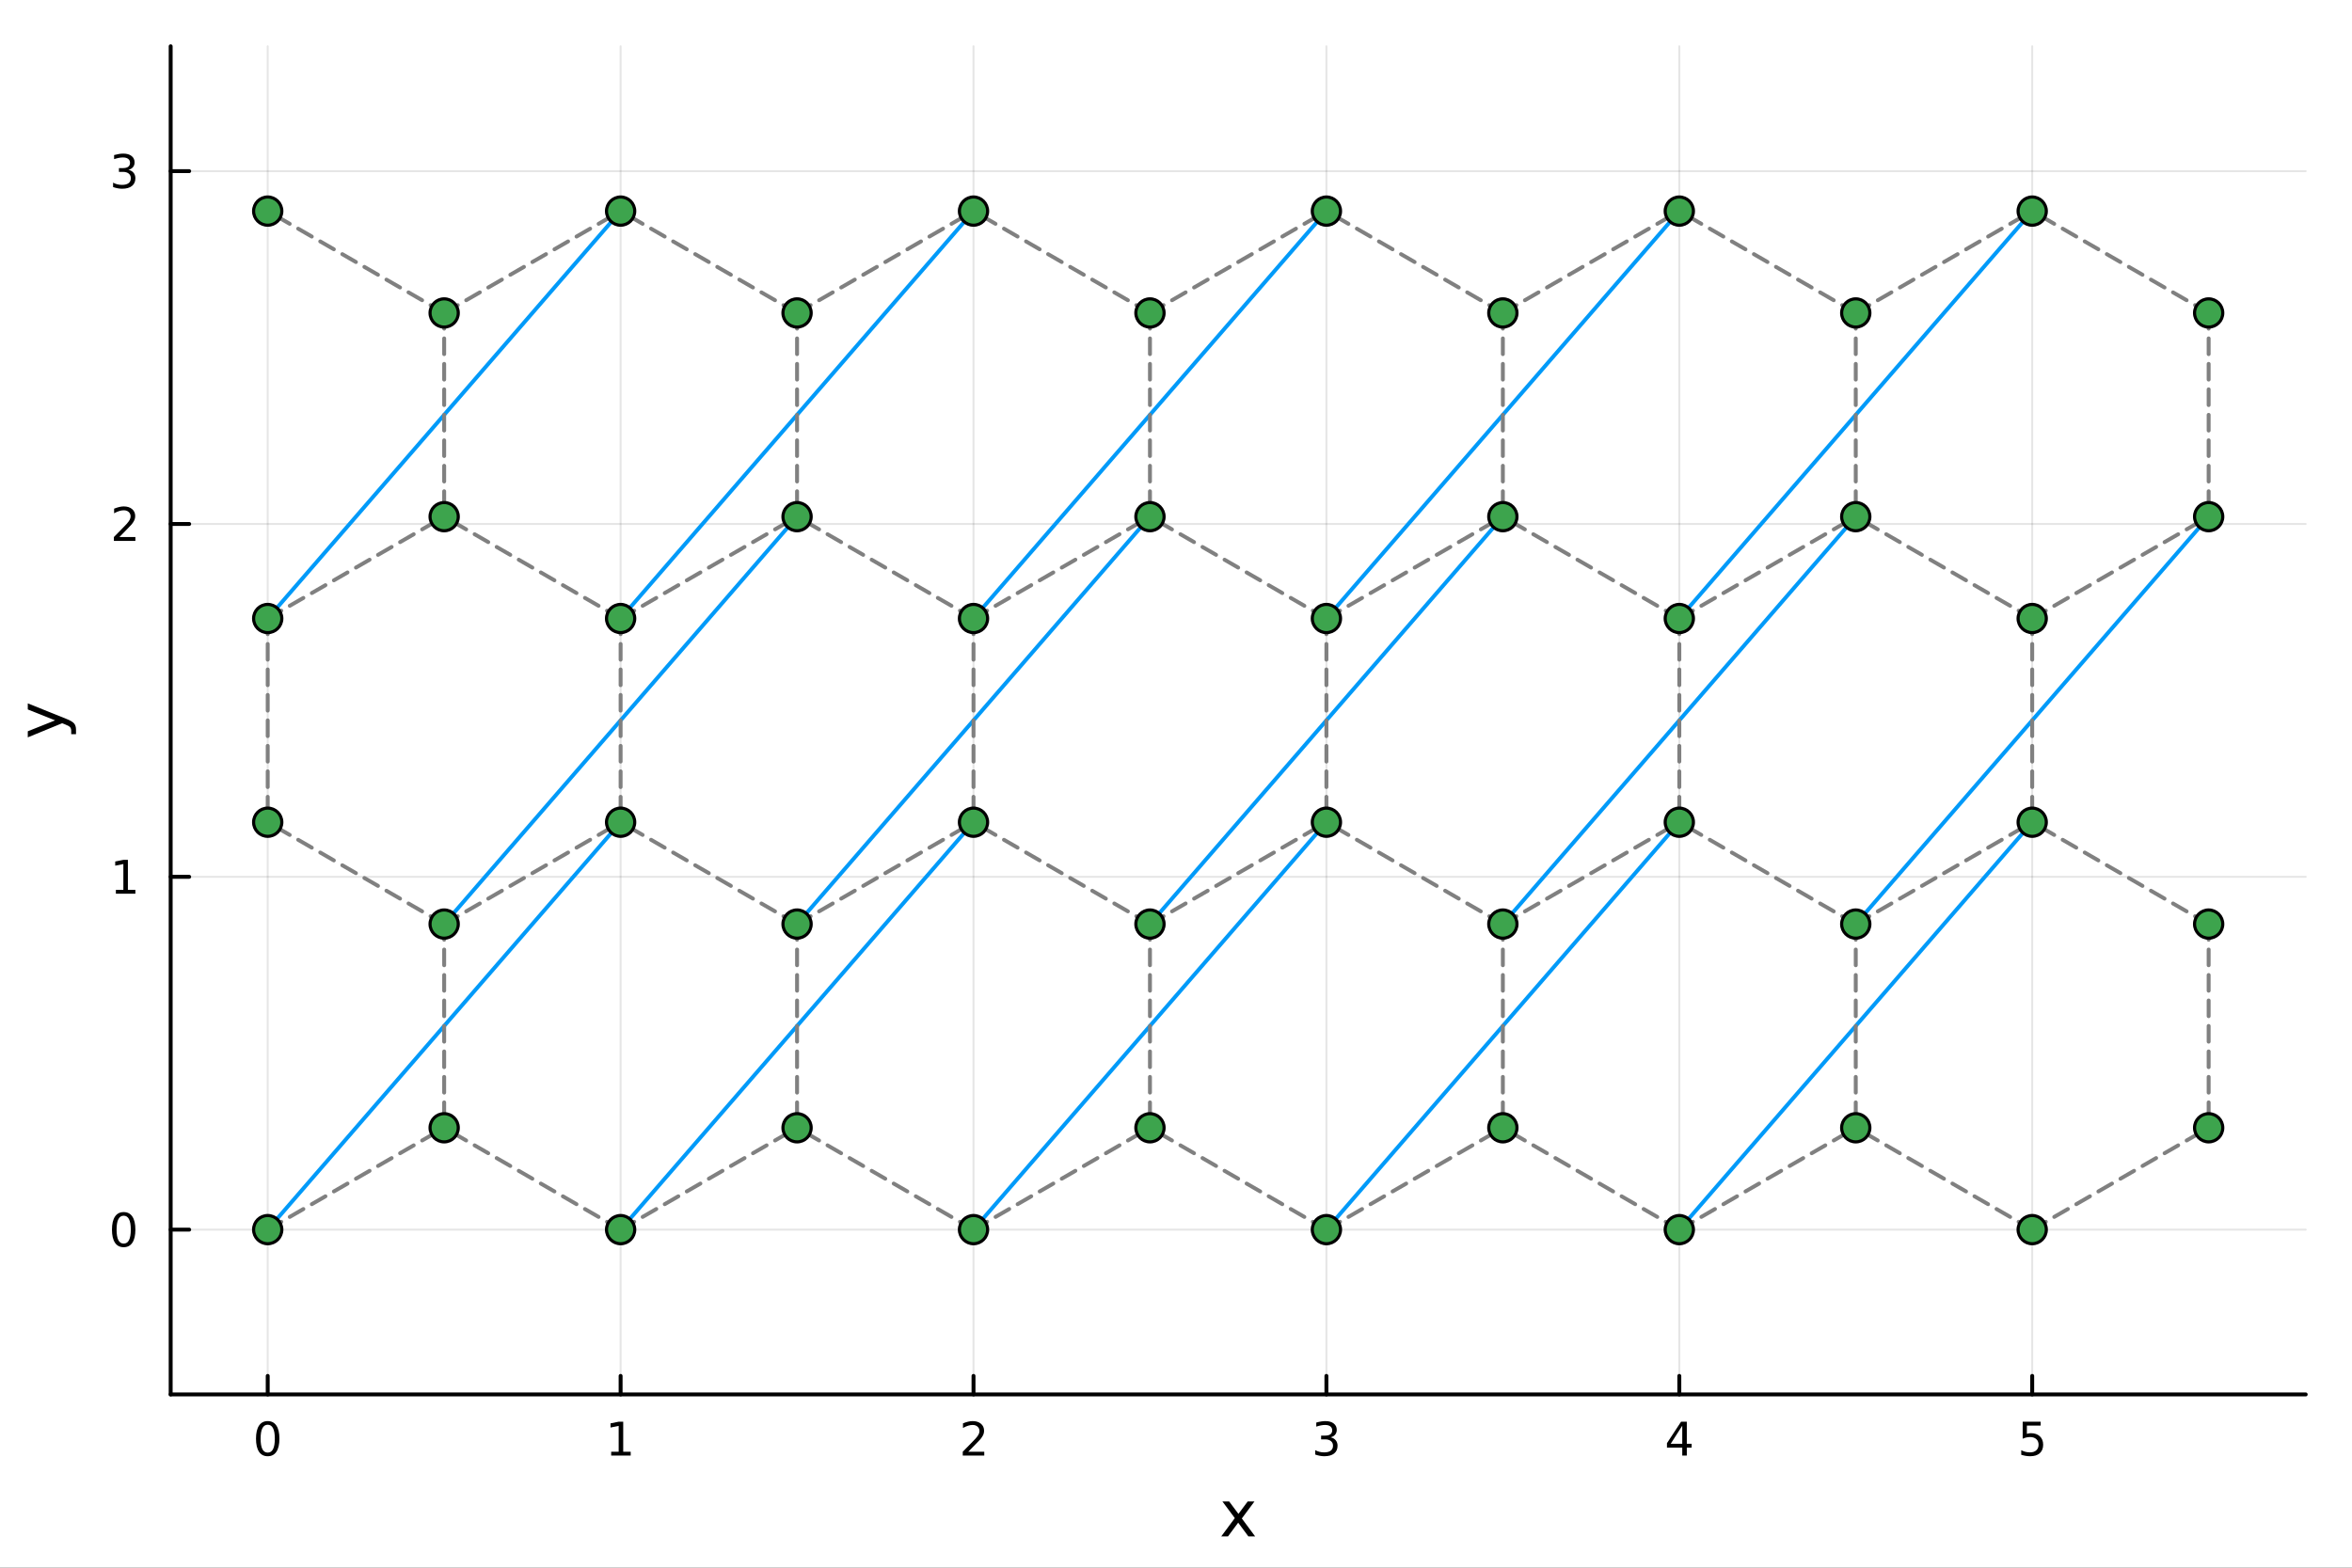 <?xml version="1.0" encoding="utf-8"?>
<svg xmlns="http://www.w3.org/2000/svg" xmlns:xlink="http://www.w3.org/1999/xlink" width="600" height="400" viewBox="0 0 2400 1600">
<rect x="0" y="0" width="2400" height="1600" fill="#333333" stroke="none"/>
<defs>
  <clipPath id="clip630">
    <rect x="0" y="0" width="2400" height="1600"/>
  </clipPath>
</defs>
<path clip-path="url(#clip630)" d="M0 1600 L2400 1600 L2400 0 L0 0  Z" fill="#ffffff" fill-rule="evenodd" fill-opacity="1"/>
<defs>
  <clipPath id="clip631">
    <rect x="480" y="0" width="1681" height="1600"/>
  </clipPath>
</defs>
<path clip-path="url(#clip630)" d="M174.149 1423.18 L2352.76 1423.18 L2352.76 47.244 L174.149 47.244  Z" fill="#ffffff" fill-rule="evenodd" fill-opacity="1"/>
<defs>
  <clipPath id="clip632">
    <rect x="174" y="47" width="2180" height="1377"/>
  </clipPath>
</defs>
<polyline clip-path="url(#clip632)" style="stroke:#000000; stroke-linecap:round; stroke-linejoin:round; stroke-width:2; stroke-opacity:0.1; fill:none" points="273.177,1423.18 273.177,47.244 "/>
<polyline clip-path="url(#clip632)" style="stroke:#000000; stroke-linecap:round; stroke-linejoin:round; stroke-width:2; stroke-opacity:0.1; fill:none" points="633.277,1423.18 633.277,47.244 "/>
<polyline clip-path="url(#clip632)" style="stroke:#000000; stroke-linecap:round; stroke-linejoin:round; stroke-width:2; stroke-opacity:0.1; fill:none" points="993.377,1423.18 993.377,47.244 "/>
<polyline clip-path="url(#clip632)" style="stroke:#000000; stroke-linecap:round; stroke-linejoin:round; stroke-width:2; stroke-opacity:0.1; fill:none" points="1353.48,1423.18 1353.48,47.244 "/>
<polyline clip-path="url(#clip632)" style="stroke:#000000; stroke-linecap:round; stroke-linejoin:round; stroke-width:2; stroke-opacity:0.1; fill:none" points="1713.58,1423.18 1713.58,47.244 "/>
<polyline clip-path="url(#clip632)" style="stroke:#000000; stroke-linecap:round; stroke-linejoin:round; stroke-width:2; stroke-opacity:0.1; fill:none" points="2073.68,1423.18 2073.68,47.244 "/>
<polyline clip-path="url(#clip632)" style="stroke:#000000; stroke-linecap:round; stroke-linejoin:round; stroke-width:2; stroke-opacity:0.1; fill:none" points="174.149,1254.97 2352.76,1254.97 "/>
<polyline clip-path="url(#clip632)" style="stroke:#000000; stroke-linecap:round; stroke-linejoin:round; stroke-width:2; stroke-opacity:0.1; fill:none" points="174.149,894.872 2352.76,894.872 "/>
<polyline clip-path="url(#clip632)" style="stroke:#000000; stroke-linecap:round; stroke-linejoin:round; stroke-width:2; stroke-opacity:0.1; fill:none" points="174.149,534.771 2352.76,534.771 "/>
<polyline clip-path="url(#clip632)" style="stroke:#000000; stroke-linecap:round; stroke-linejoin:round; stroke-width:2; stroke-opacity:0.1; fill:none" points="174.149,174.671 2352.76,174.671 "/>
<polyline clip-path="url(#clip630)" style="stroke:#000000; stroke-linecap:round; stroke-linejoin:round; stroke-width:4; stroke-opacity:1; fill:none" points="174.149,1423.18 2352.76,1423.18 "/>
<polyline clip-path="url(#clip630)" style="stroke:#000000; stroke-linecap:round; stroke-linejoin:round; stroke-width:4; stroke-opacity:1; fill:none" points="273.177,1423.18 273.177,1404.28 "/>
<polyline clip-path="url(#clip630)" style="stroke:#000000; stroke-linecap:round; stroke-linejoin:round; stroke-width:4; stroke-opacity:1; fill:none" points="633.277,1423.18 633.277,1404.28 "/>
<polyline clip-path="url(#clip630)" style="stroke:#000000; stroke-linecap:round; stroke-linejoin:round; stroke-width:4; stroke-opacity:1; fill:none" points="993.377,1423.18 993.377,1404.28 "/>
<polyline clip-path="url(#clip630)" style="stroke:#000000; stroke-linecap:round; stroke-linejoin:round; stroke-width:4; stroke-opacity:1; fill:none" points="1353.48,1423.18 1353.48,1404.28 "/>
<polyline clip-path="url(#clip630)" style="stroke:#000000; stroke-linecap:round; stroke-linejoin:round; stroke-width:4; stroke-opacity:1; fill:none" points="1713.58,1423.18 1713.58,1404.28 "/>
<polyline clip-path="url(#clip630)" style="stroke:#000000; stroke-linecap:round; stroke-linejoin:round; stroke-width:4; stroke-opacity:1; fill:none" points="2073.68,1423.18 2073.68,1404.28 "/>
<path clip-path="url(#clip630)" d="M273.177 1454.1 Q269.565 1454.1 267.737 1457.66 Q265.931 1461.2 265.931 1468.33 Q265.931 1475.44 267.737 1479.01 Q269.565 1482.55 273.177 1482.55 Q276.811 1482.55 278.616 1479.01 Q280.445 1475.44 280.445 1468.33 Q280.445 1461.2 278.616 1457.66 Q276.811 1454.1 273.177 1454.1 M273.177 1450.39 Q278.987 1450.39 282.042 1455 Q285.121 1459.58 285.121 1468.33 Q285.121 1477.06 282.042 1481.67 Q278.987 1486.25 273.177 1486.25 Q267.366 1486.25 264.288 1481.67 Q261.232 1477.06 261.232 1468.33 Q261.232 1459.58 264.288 1455 Q267.366 1450.39 273.177 1450.39 Z" fill="#000000" fill-rule="nonzero" fill-opacity="1" /><path clip-path="url(#clip630)" d="M623.659 1481.64 L631.298 1481.64 L631.298 1455.28 L622.988 1456.95 L622.988 1452.69 L631.251 1451.02 L635.927 1451.02 L635.927 1481.64 L643.566 1481.64 L643.566 1485.58 L623.659 1485.58 L623.659 1481.64 Z" fill="#000000" fill-rule="nonzero" fill-opacity="1" /><path clip-path="url(#clip630)" d="M988.03 1481.64 L1004.35 1481.64 L1004.35 1485.58 L982.405 1485.58 L982.405 1481.64 Q985.067 1478.89 989.65 1474.26 Q994.257 1469.61 995.437 1468.27 Q997.683 1465.74 998.562 1464.01 Q999.465 1462.25 999.465 1460.56 Q999.465 1457.8 997.521 1456.07 Q995.599 1454.33 992.498 1454.33 Q990.298 1454.33 987.845 1455.09 Q985.414 1455.86 982.636 1457.41 L982.636 1452.69 Q985.461 1451.55 987.914 1450.97 Q990.368 1450.39 992.405 1450.39 Q997.775 1450.39 1000.97 1453.08 Q1004.16 1455.77 1004.16 1460.26 Q1004.16 1462.39 1003.35 1464.31 Q1002.57 1466.2 1000.46 1468.8 Q999.882 1469.47 996.78 1472.69 Q993.678 1475.88 988.03 1481.64 Z" fill="#000000" fill-rule="nonzero" fill-opacity="1" /><path clip-path="url(#clip630)" d="M1357.73 1466.95 Q1361.08 1467.66 1362.96 1469.93 Q1364.85 1472.2 1364.85 1475.53 Q1364.85 1480.65 1361.34 1483.45 Q1357.82 1486.25 1351.34 1486.25 Q1349.16 1486.25 1346.85 1485.81 Q1344.55 1485.39 1342.1 1484.54 L1342.1 1480.02 Q1344.04 1481.16 1346.36 1481.74 Q1348.67 1482.32 1351.2 1482.32 Q1355.6 1482.32 1357.89 1480.58 Q1360.2 1478.84 1360.2 1475.53 Q1360.2 1472.48 1358.05 1470.77 Q1355.92 1469.03 1352.1 1469.03 L1348.07 1469.03 L1348.07 1465.19 L1352.29 1465.19 Q1355.73 1465.19 1357.56 1463.82 Q1359.39 1462.43 1359.39 1459.84 Q1359.39 1457.18 1357.49 1455.77 Q1355.62 1454.33 1352.1 1454.33 Q1350.18 1454.33 1347.98 1454.75 Q1345.78 1455.16 1343.14 1456.04 L1343.14 1451.88 Q1345.8 1451.14 1348.12 1450.77 Q1350.46 1450.39 1352.52 1450.39 Q1357.84 1450.39 1360.94 1452.83 Q1364.04 1455.23 1364.04 1459.35 Q1364.04 1462.22 1362.4 1464.21 Q1360.76 1466.18 1357.73 1466.95 Z" fill="#000000" fill-rule="nonzero" fill-opacity="1" /><path clip-path="url(#clip630)" d="M1716.59 1455.09 L1704.78 1473.54 L1716.59 1473.54 L1716.59 1455.09 M1715.36 1451.02 L1721.24 1451.02 L1721.24 1473.54 L1726.17 1473.54 L1726.17 1477.43 L1721.24 1477.43 L1721.24 1485.58 L1716.59 1485.58 L1716.59 1477.43 L1700.99 1477.43 L1700.99 1472.92 L1715.36 1451.02 Z" fill="#000000" fill-rule="nonzero" fill-opacity="1" /><path clip-path="url(#clip630)" d="M2063.96 1451.02 L2082.31 1451.02 L2082.31 1454.96 L2068.24 1454.96 L2068.24 1463.43 Q2069.26 1463.08 2070.28 1462.92 Q2071.29 1462.73 2072.31 1462.73 Q2078.1 1462.73 2081.48 1465.9 Q2084.86 1469.08 2084.86 1474.49 Q2084.86 1480.07 2081.39 1483.17 Q2077.91 1486.25 2071.59 1486.25 Q2069.42 1486.25 2067.15 1485.88 Q2064.91 1485.51 2062.5 1484.77 L2062.5 1480.07 Q2064.58 1481.2 2066.8 1481.76 Q2069.03 1482.32 2071.5 1482.32 Q2075.51 1482.32 2077.84 1480.21 Q2080.18 1478.1 2080.18 1474.49 Q2080.18 1470.88 2077.84 1468.77 Q2075.51 1466.67 2071.5 1466.67 Q2069.63 1466.67 2067.75 1467.08 Q2065.9 1467.5 2063.96 1468.38 L2063.96 1451.02 Z" fill="#000000" fill-rule="nonzero" fill-opacity="1" /><path clip-path="url(#clip630)" d="M1280.07 1532.4 L1267.18 1549.74 L1280.74 1568.04 L1273.83 1568.04 L1263.45 1554.04 L1253.08 1568.04 L1246.17 1568.04 L1260.01 1549.39 L1247.35 1532.4 L1254.25 1532.4 L1263.71 1545.1 L1273.16 1532.4 L1280.07 1532.4 Z" fill="#000000" fill-rule="nonzero" fill-opacity="1" /><polyline clip-path="url(#clip630)" style="stroke:#000000; stroke-linecap:round; stroke-linejoin:round; stroke-width:4; stroke-opacity:1; fill:none" points="174.149,1423.18 174.149,47.244 "/>
<polyline clip-path="url(#clip630)" style="stroke:#000000; stroke-linecap:round; stroke-linejoin:round; stroke-width:4; stroke-opacity:1; fill:none" points="174.149,1254.97 193.047,1254.97 "/>
<polyline clip-path="url(#clip630)" style="stroke:#000000; stroke-linecap:round; stroke-linejoin:round; stroke-width:4; stroke-opacity:1; fill:none" points="174.149,894.872 193.047,894.872 "/>
<polyline clip-path="url(#clip630)" style="stroke:#000000; stroke-linecap:round; stroke-linejoin:round; stroke-width:4; stroke-opacity:1; fill:none" points="174.149,534.771 193.047,534.771 "/>
<polyline clip-path="url(#clip630)" style="stroke:#000000; stroke-linecap:round; stroke-linejoin:round; stroke-width:4; stroke-opacity:1; fill:none" points="174.149,174.671 193.047,174.671 "/>
<path clip-path="url(#clip630)" d="M126.205 1240.77 Q122.593 1240.77 120.765 1244.34 Q118.959 1247.88 118.959 1255.01 Q118.959 1262.11 120.765 1265.68 Q122.593 1269.22 126.205 1269.22 Q129.839 1269.22 131.644 1265.68 Q133.473 1262.11 133.473 1255.01 Q133.473 1247.88 131.644 1244.34 Q129.839 1240.77 126.205 1240.77 M126.205 1237.07 Q132.015 1237.07 135.07 1241.67 Q138.149 1246.26 138.149 1255.01 Q138.149 1263.73 135.07 1268.34 Q132.015 1272.92 126.205 1272.92 Q120.394 1272.92 117.316 1268.34 Q114.26 1263.73 114.26 1255.01 Q114.26 1246.26 117.316 1241.67 Q120.394 1237.07 126.205 1237.07 Z" fill="#000000" fill-rule="nonzero" fill-opacity="1" /><path clip-path="url(#clip630)" d="M118.242 908.217 L125.88 908.217 L125.88 881.851 L117.57 883.518 L117.57 879.258 L125.834 877.592 L130.51 877.592 L130.51 908.217 L138.149 908.217 L138.149 912.152 L118.242 912.152 L118.242 908.217 Z" fill="#000000" fill-rule="nonzero" fill-opacity="1" /><path clip-path="url(#clip630)" d="M121.83 548.116 L138.149 548.116 L138.149 552.051 L116.205 552.051 L116.205 548.116 Q118.867 545.362 123.45 540.732 Q128.056 536.079 129.237 534.737 Q131.482 532.214 132.362 530.477 Q133.265 528.718 133.265 527.028 Q133.265 524.274 131.32 522.538 Q129.399 520.802 126.297 520.802 Q124.098 520.802 121.644 521.565 Q119.214 522.329 116.436 523.88 L116.436 519.158 Q119.26 518.024 121.714 517.445 Q124.168 516.866 126.205 516.866 Q131.575 516.866 134.769 519.552 Q137.964 522.237 137.964 526.727 Q137.964 528.857 137.154 530.778 Q136.367 532.676 134.26 535.269 Q133.681 535.94 130.58 539.158 Q127.478 542.352 121.83 548.116 Z" fill="#000000" fill-rule="nonzero" fill-opacity="1" /><path clip-path="url(#clip630)" d="M131.019 173.317 Q134.376 174.034 136.251 176.303 Q138.149 178.571 138.149 181.905 Q138.149 187.021 134.63 189.821 Q131.112 192.622 124.63 192.622 Q122.455 192.622 120.14 192.183 Q117.848 191.766 115.394 190.909 L115.394 186.396 Q117.339 187.53 119.654 188.108 Q121.968 188.687 124.492 188.687 Q128.89 188.687 131.181 186.951 Q133.496 185.215 133.496 181.905 Q133.496 178.849 131.343 177.136 Q129.214 175.4 125.394 175.4 L121.367 175.4 L121.367 171.558 L125.58 171.558 Q129.029 171.558 130.857 170.192 Q132.686 168.803 132.686 166.21 Q132.686 163.548 130.788 162.136 Q128.913 160.701 125.394 160.701 Q123.473 160.701 121.274 161.118 Q119.075 161.535 116.436 162.414 L116.436 158.248 Q119.098 157.507 121.413 157.136 Q123.751 156.766 125.811 156.766 Q131.135 156.766 134.237 159.197 Q137.339 161.604 137.339 165.724 Q137.339 168.595 135.695 170.585 Q134.052 172.553 131.019 173.317 Z" fill="#000000" fill-rule="nonzero" fill-opacity="1" /><path clip-path="url(#clip630)" d="M67.314 733.525 Q73.68 736.008 75.622 738.363 Q77.563 740.718 77.563 744.665 L77.563 749.344 L72.662 749.344 L72.662 745.906 Q72.662 743.487 71.516 742.151 Q70.37 740.814 66.105 739.191 L63.431 738.14 L28.356 752.559 L28.356 746.352 L56.238 735.212 L28.356 724.072 L28.356 717.865 L67.314 733.525 Z" fill="#000000" fill-rule="nonzero" fill-opacity="1" /><polyline clip-path="url(#clip632)" style="stroke:#009af9; stroke-linecap:round; stroke-linejoin:round; stroke-width:4; stroke-opacity:1; fill:none" points="273.177,631.26 633.277,215.452 "/>
<polyline clip-path="url(#clip632)" style="stroke:#009af9; stroke-linecap:round; stroke-linejoin:round; stroke-width:4; stroke-opacity:1; fill:none" points="273.177,1254.97 633.277,839.164 "/>
<polyline clip-path="url(#clip632)" style="stroke:#009af9; stroke-linecap:round; stroke-linejoin:round; stroke-width:4; stroke-opacity:1; fill:none" points="453.227,943.116 813.327,527.308 "/>
<polyline clip-path="url(#clip632)" style="stroke:#009af9; stroke-linecap:round; stroke-linejoin:round; stroke-width:4; stroke-opacity:1; fill:none" points="633.277,631.26 993.377,215.452 "/>
<polyline clip-path="url(#clip632)" style="stroke:#009af9; stroke-linecap:round; stroke-linejoin:round; stroke-width:4; stroke-opacity:1; fill:none" points="633.277,1254.97 993.377,839.164 "/>
<polyline clip-path="url(#clip632)" style="stroke:#009af9; stroke-linecap:round; stroke-linejoin:round; stroke-width:4; stroke-opacity:1; fill:none" points="813.327,943.116 1173.43,527.308 "/>
<polyline clip-path="url(#clip632)" style="stroke:#009af9; stroke-linecap:round; stroke-linejoin:round; stroke-width:4; stroke-opacity:1; fill:none" points="993.377,631.26 1353.48,215.452 "/>
<polyline clip-path="url(#clip632)" style="stroke:#009af9; stroke-linecap:round; stroke-linejoin:round; stroke-width:4; stroke-opacity:1; fill:none" points="993.377,1254.97 1353.48,839.164 "/>
<polyline clip-path="url(#clip632)" style="stroke:#009af9; stroke-linecap:round; stroke-linejoin:round; stroke-width:4; stroke-opacity:1; fill:none" points="1173.43,943.116 1533.53,527.308 "/>
<polyline clip-path="url(#clip632)" style="stroke:#009af9; stroke-linecap:round; stroke-linejoin:round; stroke-width:4; stroke-opacity:1; fill:none" points="1353.48,631.26 1713.58,215.452 "/>
<polyline clip-path="url(#clip632)" style="stroke:#009af9; stroke-linecap:round; stroke-linejoin:round; stroke-width:4; stroke-opacity:1; fill:none" points="1353.48,1254.97 1713.58,839.164 "/>
<polyline clip-path="url(#clip632)" style="stroke:#009af9; stroke-linecap:round; stroke-linejoin:round; stroke-width:4; stroke-opacity:1; fill:none" points="1533.53,943.116 1893.63,527.308 "/>
<polyline clip-path="url(#clip632)" style="stroke:#009af9; stroke-linecap:round; stroke-linejoin:round; stroke-width:4; stroke-opacity:1; fill:none" points="1713.58,631.26 2073.68,215.452 "/>
<polyline clip-path="url(#clip632)" style="stroke:#009af9; stroke-linecap:round; stroke-linejoin:round; stroke-width:4; stroke-opacity:1; fill:none" points="1713.58,1254.97 2073.68,839.164 "/>
<polyline clip-path="url(#clip632)" style="stroke:#009af9; stroke-linecap:round; stroke-linejoin:round; stroke-width:4; stroke-opacity:1; fill:none" points="1893.63,943.116 2253.73,527.308 "/>
<polyline clip-path="url(#clip632)" style="stroke:#808080; stroke-linecap:round; stroke-linejoin:round; stroke-width:4; stroke-opacity:1; fill:none" stroke-dasharray="16, 10" points="273.177,631.26 273.177,839.164 "/>
<polyline clip-path="url(#clip632)" style="stroke:#808080; stroke-linecap:round; stroke-linejoin:round; stroke-width:4; stroke-opacity:1; fill:none" stroke-dasharray="16, 10" points="273.177,631.26 453.227,527.308 "/>
<polyline clip-path="url(#clip632)" style="stroke:#808080; stroke-linecap:round; stroke-linejoin:round; stroke-width:4; stroke-opacity:1; fill:none" stroke-dasharray="16, 10" points="453.227,319.404 453.227,527.308 "/>
<polyline clip-path="url(#clip632)" style="stroke:#808080; stroke-linecap:round; stroke-linejoin:round; stroke-width:4; stroke-opacity:1; fill:none" stroke-dasharray="16, 10" points="453.227,319.404 273.177,215.452 "/>
<polyline clip-path="url(#clip632)" style="stroke:#808080; stroke-linecap:round; stroke-linejoin:round; stroke-width:4; stroke-opacity:1; fill:none" stroke-dasharray="16, 10" points="453.227,319.404 633.277,215.452 "/>
<polyline clip-path="url(#clip632)" style="stroke:#808080; stroke-linecap:round; stroke-linejoin:round; stroke-width:4; stroke-opacity:1; fill:none" stroke-dasharray="16, 10" points="273.177,1254.97 453.227,1151.02 "/>
<polyline clip-path="url(#clip632)" style="stroke:#808080; stroke-linecap:round; stroke-linejoin:round; stroke-width:4; stroke-opacity:1; fill:none" stroke-dasharray="16, 10" points="453.227,943.116 453.227,1151.02 "/>
<polyline clip-path="url(#clip632)" style="stroke:#808080; stroke-linecap:round; stroke-linejoin:round; stroke-width:4; stroke-opacity:1; fill:none" stroke-dasharray="16, 10" points="453.227,943.116 273.177,839.164 "/>
<polyline clip-path="url(#clip632)" style="stroke:#808080; stroke-linecap:round; stroke-linejoin:round; stroke-width:4; stroke-opacity:1; fill:none" stroke-dasharray="16, 10" points="453.227,943.116 633.277,839.164 "/>
<polyline clip-path="url(#clip632)" style="stroke:#808080; stroke-linecap:round; stroke-linejoin:round; stroke-width:4; stroke-opacity:1; fill:none" stroke-dasharray="16, 10" points="633.277,631.26 633.277,839.164 "/>
<polyline clip-path="url(#clip632)" style="stroke:#808080; stroke-linecap:round; stroke-linejoin:round; stroke-width:4; stroke-opacity:1; fill:none" stroke-dasharray="16, 10" points="633.277,631.26 453.227,527.308 "/>
<polyline clip-path="url(#clip632)" style="stroke:#808080; stroke-linecap:round; stroke-linejoin:round; stroke-width:4; stroke-opacity:1; fill:none" stroke-dasharray="16, 10" points="633.277,631.26 813.327,527.308 "/>
<polyline clip-path="url(#clip632)" style="stroke:#808080; stroke-linecap:round; stroke-linejoin:round; stroke-width:4; stroke-opacity:1; fill:none" stroke-dasharray="16, 10" points="813.327,319.404 813.327,527.308 "/>
<polyline clip-path="url(#clip632)" style="stroke:#808080; stroke-linecap:round; stroke-linejoin:round; stroke-width:4; stroke-opacity:1; fill:none" stroke-dasharray="16, 10" points="813.327,319.404 633.277,215.452 "/>
<polyline clip-path="url(#clip632)" style="stroke:#808080; stroke-linecap:round; stroke-linejoin:round; stroke-width:4; stroke-opacity:1; fill:none" stroke-dasharray="16, 10" points="813.327,319.404 993.377,215.452 "/>
<polyline clip-path="url(#clip632)" style="stroke:#808080; stroke-linecap:round; stroke-linejoin:round; stroke-width:4; stroke-opacity:1; fill:none" stroke-dasharray="16, 10" points="633.277,1254.97 453.227,1151.02 "/>
<polyline clip-path="url(#clip632)" style="stroke:#808080; stroke-linecap:round; stroke-linejoin:round; stroke-width:4; stroke-opacity:1; fill:none" stroke-dasharray="16, 10" points="633.277,1254.97 813.327,1151.02 "/>
<polyline clip-path="url(#clip632)" style="stroke:#808080; stroke-linecap:round; stroke-linejoin:round; stroke-width:4; stroke-opacity:1; fill:none" stroke-dasharray="16, 10" points="813.327,943.116 813.327,1151.02 "/>
<polyline clip-path="url(#clip632)" style="stroke:#808080; stroke-linecap:round; stroke-linejoin:round; stroke-width:4; stroke-opacity:1; fill:none" stroke-dasharray="16, 10" points="813.327,943.116 633.277,839.164 "/>
<polyline clip-path="url(#clip632)" style="stroke:#808080; stroke-linecap:round; stroke-linejoin:round; stroke-width:4; stroke-opacity:1; fill:none" stroke-dasharray="16, 10" points="813.327,943.116 993.377,839.164 "/>
<polyline clip-path="url(#clip632)" style="stroke:#808080; stroke-linecap:round; stroke-linejoin:round; stroke-width:4; stroke-opacity:1; fill:none" stroke-dasharray="16, 10" points="993.377,631.26 993.377,839.164 "/>
<polyline clip-path="url(#clip632)" style="stroke:#808080; stroke-linecap:round; stroke-linejoin:round; stroke-width:4; stroke-opacity:1; fill:none" stroke-dasharray="16, 10" points="993.377,631.26 813.327,527.308 "/>
<polyline clip-path="url(#clip632)" style="stroke:#808080; stroke-linecap:round; stroke-linejoin:round; stroke-width:4; stroke-opacity:1; fill:none" stroke-dasharray="16, 10" points="993.377,631.26 1173.43,527.308 "/>
<polyline clip-path="url(#clip632)" style="stroke:#808080; stroke-linecap:round; stroke-linejoin:round; stroke-width:4; stroke-opacity:1; fill:none" stroke-dasharray="16, 10" points="1173.43,319.404 1173.43,527.308 "/>
<polyline clip-path="url(#clip632)" style="stroke:#808080; stroke-linecap:round; stroke-linejoin:round; stroke-width:4; stroke-opacity:1; fill:none" stroke-dasharray="16, 10" points="1173.43,319.404 993.377,215.452 "/>
<polyline clip-path="url(#clip632)" style="stroke:#808080; stroke-linecap:round; stroke-linejoin:round; stroke-width:4; stroke-opacity:1; fill:none" stroke-dasharray="16, 10" points="1173.43,319.404 1353.48,215.452 "/>
<polyline clip-path="url(#clip632)" style="stroke:#808080; stroke-linecap:round; stroke-linejoin:round; stroke-width:4; stroke-opacity:1; fill:none" stroke-dasharray="16, 10" points="993.377,1254.97 813.327,1151.02 "/>
<polyline clip-path="url(#clip632)" style="stroke:#808080; stroke-linecap:round; stroke-linejoin:round; stroke-width:4; stroke-opacity:1; fill:none" stroke-dasharray="16, 10" points="993.377,1254.97 1173.43,1151.02 "/>
<polyline clip-path="url(#clip632)" style="stroke:#808080; stroke-linecap:round; stroke-linejoin:round; stroke-width:4; stroke-opacity:1; fill:none" stroke-dasharray="16, 10" points="1173.43,943.116 1173.43,1151.02 "/>
<polyline clip-path="url(#clip632)" style="stroke:#808080; stroke-linecap:round; stroke-linejoin:round; stroke-width:4; stroke-opacity:1; fill:none" stroke-dasharray="16, 10" points="1173.43,943.116 993.377,839.164 "/>
<polyline clip-path="url(#clip632)" style="stroke:#808080; stroke-linecap:round; stroke-linejoin:round; stroke-width:4; stroke-opacity:1; fill:none" stroke-dasharray="16, 10" points="1173.43,943.116 1353.48,839.164 "/>
<polyline clip-path="url(#clip632)" style="stroke:#808080; stroke-linecap:round; stroke-linejoin:round; stroke-width:4; stroke-opacity:1; fill:none" stroke-dasharray="16, 10" points="1353.48,631.26 1353.48,839.164 "/>
<polyline clip-path="url(#clip632)" style="stroke:#808080; stroke-linecap:round; stroke-linejoin:round; stroke-width:4; stroke-opacity:1; fill:none" stroke-dasharray="16, 10" points="1353.48,631.26 1173.43,527.308 "/>
<polyline clip-path="url(#clip632)" style="stroke:#808080; stroke-linecap:round; stroke-linejoin:round; stroke-width:4; stroke-opacity:1; fill:none" stroke-dasharray="16, 10" points="1353.48,631.26 1533.53,527.308 "/>
<polyline clip-path="url(#clip632)" style="stroke:#808080; stroke-linecap:round; stroke-linejoin:round; stroke-width:4; stroke-opacity:1; fill:none" stroke-dasharray="16, 10" points="1533.53,319.404 1533.53,527.308 "/>
<polyline clip-path="url(#clip632)" style="stroke:#808080; stroke-linecap:round; stroke-linejoin:round; stroke-width:4; stroke-opacity:1; fill:none" stroke-dasharray="16, 10" points="1533.53,319.404 1353.48,215.452 "/>
<polyline clip-path="url(#clip632)" style="stroke:#808080; stroke-linecap:round; stroke-linejoin:round; stroke-width:4; stroke-opacity:1; fill:none" stroke-dasharray="16, 10" points="1533.53,319.404 1713.58,215.452 "/>
<polyline clip-path="url(#clip632)" style="stroke:#808080; stroke-linecap:round; stroke-linejoin:round; stroke-width:4; stroke-opacity:1; fill:none" stroke-dasharray="16, 10" points="1353.48,1254.97 1173.43,1151.02 "/>
<polyline clip-path="url(#clip632)" style="stroke:#808080; stroke-linecap:round; stroke-linejoin:round; stroke-width:4; stroke-opacity:1; fill:none" stroke-dasharray="16, 10" points="1353.48,1254.97 1533.53,1151.02 "/>
<polyline clip-path="url(#clip632)" style="stroke:#808080; stroke-linecap:round; stroke-linejoin:round; stroke-width:4; stroke-opacity:1; fill:none" stroke-dasharray="16, 10" points="1533.53,943.116 1533.53,1151.02 "/>
<polyline clip-path="url(#clip632)" style="stroke:#808080; stroke-linecap:round; stroke-linejoin:round; stroke-width:4; stroke-opacity:1; fill:none" stroke-dasharray="16, 10" points="1533.53,943.116 1353.48,839.164 "/>
<polyline clip-path="url(#clip632)" style="stroke:#808080; stroke-linecap:round; stroke-linejoin:round; stroke-width:4; stroke-opacity:1; fill:none" stroke-dasharray="16, 10" points="1533.53,943.116 1713.58,839.164 "/>
<polyline clip-path="url(#clip632)" style="stroke:#808080; stroke-linecap:round; stroke-linejoin:round; stroke-width:4; stroke-opacity:1; fill:none" stroke-dasharray="16, 10" points="1713.58,631.26 1713.58,839.164 "/>
<polyline clip-path="url(#clip632)" style="stroke:#808080; stroke-linecap:round; stroke-linejoin:round; stroke-width:4; stroke-opacity:1; fill:none" stroke-dasharray="16, 10" points="1713.58,631.26 1533.53,527.308 "/>
<polyline clip-path="url(#clip632)" style="stroke:#808080; stroke-linecap:round; stroke-linejoin:round; stroke-width:4; stroke-opacity:1; fill:none" stroke-dasharray="16, 10" points="1713.58,631.26 1893.63,527.308 "/>
<polyline clip-path="url(#clip632)" style="stroke:#808080; stroke-linecap:round; stroke-linejoin:round; stroke-width:4; stroke-opacity:1; fill:none" stroke-dasharray="16, 10" points="1893.63,319.404 1893.63,527.308 "/>
<polyline clip-path="url(#clip632)" style="stroke:#808080; stroke-linecap:round; stroke-linejoin:round; stroke-width:4; stroke-opacity:1; fill:none" stroke-dasharray="16, 10" points="1893.63,319.404 1713.58,215.452 "/>
<polyline clip-path="url(#clip632)" style="stroke:#808080; stroke-linecap:round; stroke-linejoin:round; stroke-width:4; stroke-opacity:1; fill:none" stroke-dasharray="16, 10" points="1893.63,319.404 2073.68,215.452 "/>
<polyline clip-path="url(#clip632)" style="stroke:#808080; stroke-linecap:round; stroke-linejoin:round; stroke-width:4; stroke-opacity:1; fill:none" stroke-dasharray="16, 10" points="1713.58,1254.97 1533.53,1151.02 "/>
<polyline clip-path="url(#clip632)" style="stroke:#808080; stroke-linecap:round; stroke-linejoin:round; stroke-width:4; stroke-opacity:1; fill:none" stroke-dasharray="16, 10" points="1713.58,1254.97 1893.63,1151.02 "/>
<polyline clip-path="url(#clip632)" style="stroke:#808080; stroke-linecap:round; stroke-linejoin:round; stroke-width:4; stroke-opacity:1; fill:none" stroke-dasharray="16, 10" points="1893.63,943.116 1893.63,1151.02 "/>
<polyline clip-path="url(#clip632)" style="stroke:#808080; stroke-linecap:round; stroke-linejoin:round; stroke-width:4; stroke-opacity:1; fill:none" stroke-dasharray="16, 10" points="1893.63,943.116 1713.58,839.164 "/>
<polyline clip-path="url(#clip632)" style="stroke:#808080; stroke-linecap:round; stroke-linejoin:round; stroke-width:4; stroke-opacity:1; fill:none" stroke-dasharray="16, 10" points="1893.63,943.116 2073.68,839.164 "/>
<polyline clip-path="url(#clip632)" style="stroke:#808080; stroke-linecap:round; stroke-linejoin:round; stroke-width:4; stroke-opacity:1; fill:none" stroke-dasharray="16, 10" points="2073.68,631.26 2073.68,839.164 "/>
<polyline clip-path="url(#clip632)" style="stroke:#808080; stroke-linecap:round; stroke-linejoin:round; stroke-width:4; stroke-opacity:1; fill:none" stroke-dasharray="16, 10" points="2073.68,631.26 1893.63,527.308 "/>
<polyline clip-path="url(#clip632)" style="stroke:#808080; stroke-linecap:round; stroke-linejoin:round; stroke-width:4; stroke-opacity:1; fill:none" stroke-dasharray="16, 10" points="2073.68,631.26 2253.73,527.308 "/>
<polyline clip-path="url(#clip632)" style="stroke:#808080; stroke-linecap:round; stroke-linejoin:round; stroke-width:4; stroke-opacity:1; fill:none" stroke-dasharray="16, 10" points="2253.73,319.404 2253.73,527.308 "/>
<polyline clip-path="url(#clip632)" style="stroke:#808080; stroke-linecap:round; stroke-linejoin:round; stroke-width:4; stroke-opacity:1; fill:none" stroke-dasharray="16, 10" points="2253.73,319.404 2073.68,215.452 "/>
<polyline clip-path="url(#clip632)" style="stroke:#808080; stroke-linecap:round; stroke-linejoin:round; stroke-width:4; stroke-opacity:1; fill:none" stroke-dasharray="16, 10" points="2073.68,1254.97 1893.63,1151.02 "/>
<polyline clip-path="url(#clip632)" style="stroke:#808080; stroke-linecap:round; stroke-linejoin:round; stroke-width:4; stroke-opacity:1; fill:none" stroke-dasharray="16, 10" points="2073.68,1254.97 2253.73,1151.02 "/>
<polyline clip-path="url(#clip632)" style="stroke:#808080; stroke-linecap:round; stroke-linejoin:round; stroke-width:4; stroke-opacity:1; fill:none" stroke-dasharray="16, 10" points="2253.73,943.116 2253.73,1151.02 "/>
<polyline clip-path="url(#clip632)" style="stroke:#808080; stroke-linecap:round; stroke-linejoin:round; stroke-width:4; stroke-opacity:1; fill:none" stroke-dasharray="16, 10" points="2253.73,943.116 2073.68,839.164 "/>
<circle clip-path="url(#clip632)" cx="273.177" cy="215.452" r="14.4" fill="#3da44d" fill-rule="evenodd" fill-opacity="1" stroke="#000000" stroke-opacity="1" stroke-width="3.2"/>
<circle clip-path="url(#clip632)" cx="273.177" cy="839.164" r="14.4" fill="#3da44d" fill-rule="evenodd" fill-opacity="1" stroke="#000000" stroke-opacity="1" stroke-width="3.2"/>
<circle clip-path="url(#clip632)" cx="273.177" cy="631.26" r="14.4" fill="#3da44d" fill-rule="evenodd" fill-opacity="1" stroke="#000000" stroke-opacity="1" stroke-width="3.2"/>
<circle clip-path="url(#clip632)" cx="453.227" cy="527.308" r="14.4" fill="#3da44d" fill-rule="evenodd" fill-opacity="1" stroke="#000000" stroke-opacity="1" stroke-width="3.2"/>
<circle clip-path="url(#clip632)" cx="453.227" cy="319.404" r="14.4" fill="#3da44d" fill-rule="evenodd" fill-opacity="1" stroke="#000000" stroke-opacity="1" stroke-width="3.2"/>
<circle clip-path="url(#clip632)" cx="633.277" cy="215.452" r="14.4" fill="#3da44d" fill-rule="evenodd" fill-opacity="1" stroke="#000000" stroke-opacity="1" stroke-width="3.2"/>
<circle clip-path="url(#clip632)" cx="273.177" cy="1254.97" r="14.4" fill="#3da44d" fill-rule="evenodd" fill-opacity="1" stroke="#000000" stroke-opacity="1" stroke-width="3.2"/>
<circle clip-path="url(#clip632)" cx="453.227" cy="1151.02" r="14.4" fill="#3da44d" fill-rule="evenodd" fill-opacity="1" stroke="#000000" stroke-opacity="1" stroke-width="3.2"/>
<circle clip-path="url(#clip632)" cx="453.227" cy="943.116" r="14.4" fill="#3da44d" fill-rule="evenodd" fill-opacity="1" stroke="#000000" stroke-opacity="1" stroke-width="3.2"/>
<circle clip-path="url(#clip632)" cx="633.277" cy="839.164" r="14.4" fill="#3da44d" fill-rule="evenodd" fill-opacity="1" stroke="#000000" stroke-opacity="1" stroke-width="3.2"/>
<circle clip-path="url(#clip632)" cx="633.277" cy="631.26" r="14.4" fill="#3da44d" fill-rule="evenodd" fill-opacity="1" stroke="#000000" stroke-opacity="1" stroke-width="3.2"/>
<circle clip-path="url(#clip632)" cx="813.327" cy="527.308" r="14.4" fill="#3da44d" fill-rule="evenodd" fill-opacity="1" stroke="#000000" stroke-opacity="1" stroke-width="3.2"/>
<circle clip-path="url(#clip632)" cx="813.327" cy="319.404" r="14.4" fill="#3da44d" fill-rule="evenodd" fill-opacity="1" stroke="#000000" stroke-opacity="1" stroke-width="3.2"/>
<circle clip-path="url(#clip632)" cx="993.377" cy="215.452" r="14.4" fill="#3da44d" fill-rule="evenodd" fill-opacity="1" stroke="#000000" stroke-opacity="1" stroke-width="3.2"/>
<circle clip-path="url(#clip632)" cx="633.277" cy="1254.97" r="14.4" fill="#3da44d" fill-rule="evenodd" fill-opacity="1" stroke="#000000" stroke-opacity="1" stroke-width="3.2"/>
<circle clip-path="url(#clip632)" cx="813.327" cy="1151.02" r="14.4" fill="#3da44d" fill-rule="evenodd" fill-opacity="1" stroke="#000000" stroke-opacity="1" stroke-width="3.2"/>
<circle clip-path="url(#clip632)" cx="813.327" cy="943.116" r="14.4" fill="#3da44d" fill-rule="evenodd" fill-opacity="1" stroke="#000000" stroke-opacity="1" stroke-width="3.2"/>
<circle clip-path="url(#clip632)" cx="993.377" cy="839.164" r="14.4" fill="#3da44d" fill-rule="evenodd" fill-opacity="1" stroke="#000000" stroke-opacity="1" stroke-width="3.2"/>
<circle clip-path="url(#clip632)" cx="993.377" cy="631.26" r="14.4" fill="#3da44d" fill-rule="evenodd" fill-opacity="1" stroke="#000000" stroke-opacity="1" stroke-width="3.2"/>
<circle clip-path="url(#clip632)" cx="1173.43" cy="527.308" r="14.4" fill="#3da44d" fill-rule="evenodd" fill-opacity="1" stroke="#000000" stroke-opacity="1" stroke-width="3.2"/>
<circle clip-path="url(#clip632)" cx="1173.43" cy="319.404" r="14.4" fill="#3da44d" fill-rule="evenodd" fill-opacity="1" stroke="#000000" stroke-opacity="1" stroke-width="3.2"/>
<circle clip-path="url(#clip632)" cx="1353.48" cy="215.452" r="14.4" fill="#3da44d" fill-rule="evenodd" fill-opacity="1" stroke="#000000" stroke-opacity="1" stroke-width="3.2"/>
<circle clip-path="url(#clip632)" cx="993.377" cy="1254.97" r="14.4" fill="#3da44d" fill-rule="evenodd" fill-opacity="1" stroke="#000000" stroke-opacity="1" stroke-width="3.2"/>
<circle clip-path="url(#clip632)" cx="1173.43" cy="1151.02" r="14.4" fill="#3da44d" fill-rule="evenodd" fill-opacity="1" stroke="#000000" stroke-opacity="1" stroke-width="3.2"/>
<circle clip-path="url(#clip632)" cx="1173.43" cy="943.116" r="14.4" fill="#3da44d" fill-rule="evenodd" fill-opacity="1" stroke="#000000" stroke-opacity="1" stroke-width="3.2"/>
<circle clip-path="url(#clip632)" cx="1353.48" cy="839.164" r="14.4" fill="#3da44d" fill-rule="evenodd" fill-opacity="1" stroke="#000000" stroke-opacity="1" stroke-width="3.2"/>
<circle clip-path="url(#clip632)" cx="1353.48" cy="631.26" r="14.4" fill="#3da44d" fill-rule="evenodd" fill-opacity="1" stroke="#000000" stroke-opacity="1" stroke-width="3.2"/>
<circle clip-path="url(#clip632)" cx="1533.53" cy="527.308" r="14.4" fill="#3da44d" fill-rule="evenodd" fill-opacity="1" stroke="#000000" stroke-opacity="1" stroke-width="3.2"/>
<circle clip-path="url(#clip632)" cx="1533.53" cy="319.404" r="14.4" fill="#3da44d" fill-rule="evenodd" fill-opacity="1" stroke="#000000" stroke-opacity="1" stroke-width="3.2"/>
<circle clip-path="url(#clip632)" cx="1713.58" cy="215.452" r="14.4" fill="#3da44d" fill-rule="evenodd" fill-opacity="1" stroke="#000000" stroke-opacity="1" stroke-width="3.2"/>
<circle clip-path="url(#clip632)" cx="1353.48" cy="1254.97" r="14.4" fill="#3da44d" fill-rule="evenodd" fill-opacity="1" stroke="#000000" stroke-opacity="1" stroke-width="3.2"/>
<circle clip-path="url(#clip632)" cx="1533.53" cy="1151.02" r="14.4" fill="#3da44d" fill-rule="evenodd" fill-opacity="1" stroke="#000000" stroke-opacity="1" stroke-width="3.2"/>
<circle clip-path="url(#clip632)" cx="1533.53" cy="943.116" r="14.4" fill="#3da44d" fill-rule="evenodd" fill-opacity="1" stroke="#000000" stroke-opacity="1" stroke-width="3.2"/>
<circle clip-path="url(#clip632)" cx="1713.58" cy="839.164" r="14.4" fill="#3da44d" fill-rule="evenodd" fill-opacity="1" stroke="#000000" stroke-opacity="1" stroke-width="3.2"/>
<circle clip-path="url(#clip632)" cx="1713.58" cy="631.26" r="14.4" fill="#3da44d" fill-rule="evenodd" fill-opacity="1" stroke="#000000" stroke-opacity="1" stroke-width="3.2"/>
<circle clip-path="url(#clip632)" cx="1893.63" cy="527.308" r="14.4" fill="#3da44d" fill-rule="evenodd" fill-opacity="1" stroke="#000000" stroke-opacity="1" stroke-width="3.2"/>
<circle clip-path="url(#clip632)" cx="1893.63" cy="319.404" r="14.4" fill="#3da44d" fill-rule="evenodd" fill-opacity="1" stroke="#000000" stroke-opacity="1" stroke-width="3.2"/>
<circle clip-path="url(#clip632)" cx="2073.68" cy="215.452" r="14.4" fill="#3da44d" fill-rule="evenodd" fill-opacity="1" stroke="#000000" stroke-opacity="1" stroke-width="3.2"/>
<circle clip-path="url(#clip632)" cx="1713.58" cy="1254.97" r="14.4" fill="#3da44d" fill-rule="evenodd" fill-opacity="1" stroke="#000000" stroke-opacity="1" stroke-width="3.2"/>
<circle clip-path="url(#clip632)" cx="1893.63" cy="1151.02" r="14.4" fill="#3da44d" fill-rule="evenodd" fill-opacity="1" stroke="#000000" stroke-opacity="1" stroke-width="3.2"/>
<circle clip-path="url(#clip632)" cx="1893.63" cy="943.116" r="14.4" fill="#3da44d" fill-rule="evenodd" fill-opacity="1" stroke="#000000" stroke-opacity="1" stroke-width="3.2"/>
<circle clip-path="url(#clip632)" cx="2073.68" cy="839.164" r="14.4" fill="#3da44d" fill-rule="evenodd" fill-opacity="1" stroke="#000000" stroke-opacity="1" stroke-width="3.2"/>
<circle clip-path="url(#clip632)" cx="2073.68" cy="631.26" r="14.4" fill="#3da44d" fill-rule="evenodd" fill-opacity="1" stroke="#000000" stroke-opacity="1" stroke-width="3.2"/>
<circle clip-path="url(#clip632)" cx="2253.73" cy="527.308" r="14.4" fill="#3da44d" fill-rule="evenodd" fill-opacity="1" stroke="#000000" stroke-opacity="1" stroke-width="3.2"/>
<circle clip-path="url(#clip632)" cx="2253.73" cy="319.404" r="14.4" fill="#3da44d" fill-rule="evenodd" fill-opacity="1" stroke="#000000" stroke-opacity="1" stroke-width="3.2"/>
<circle clip-path="url(#clip632)" cx="2073.68" cy="1254.97" r="14.4" fill="#3da44d" fill-rule="evenodd" fill-opacity="1" stroke="#000000" stroke-opacity="1" stroke-width="3.2"/>
<circle clip-path="url(#clip632)" cx="2253.73" cy="1151.02" r="14.4" fill="#3da44d" fill-rule="evenodd" fill-opacity="1" stroke="#000000" stroke-opacity="1" stroke-width="3.2"/>
<circle clip-path="url(#clip632)" cx="2253.73" cy="943.116" r="14.4" fill="#3da44d" fill-rule="evenodd" fill-opacity="1" stroke="#000000" stroke-opacity="1" stroke-width="3.2"/>
</svg>
